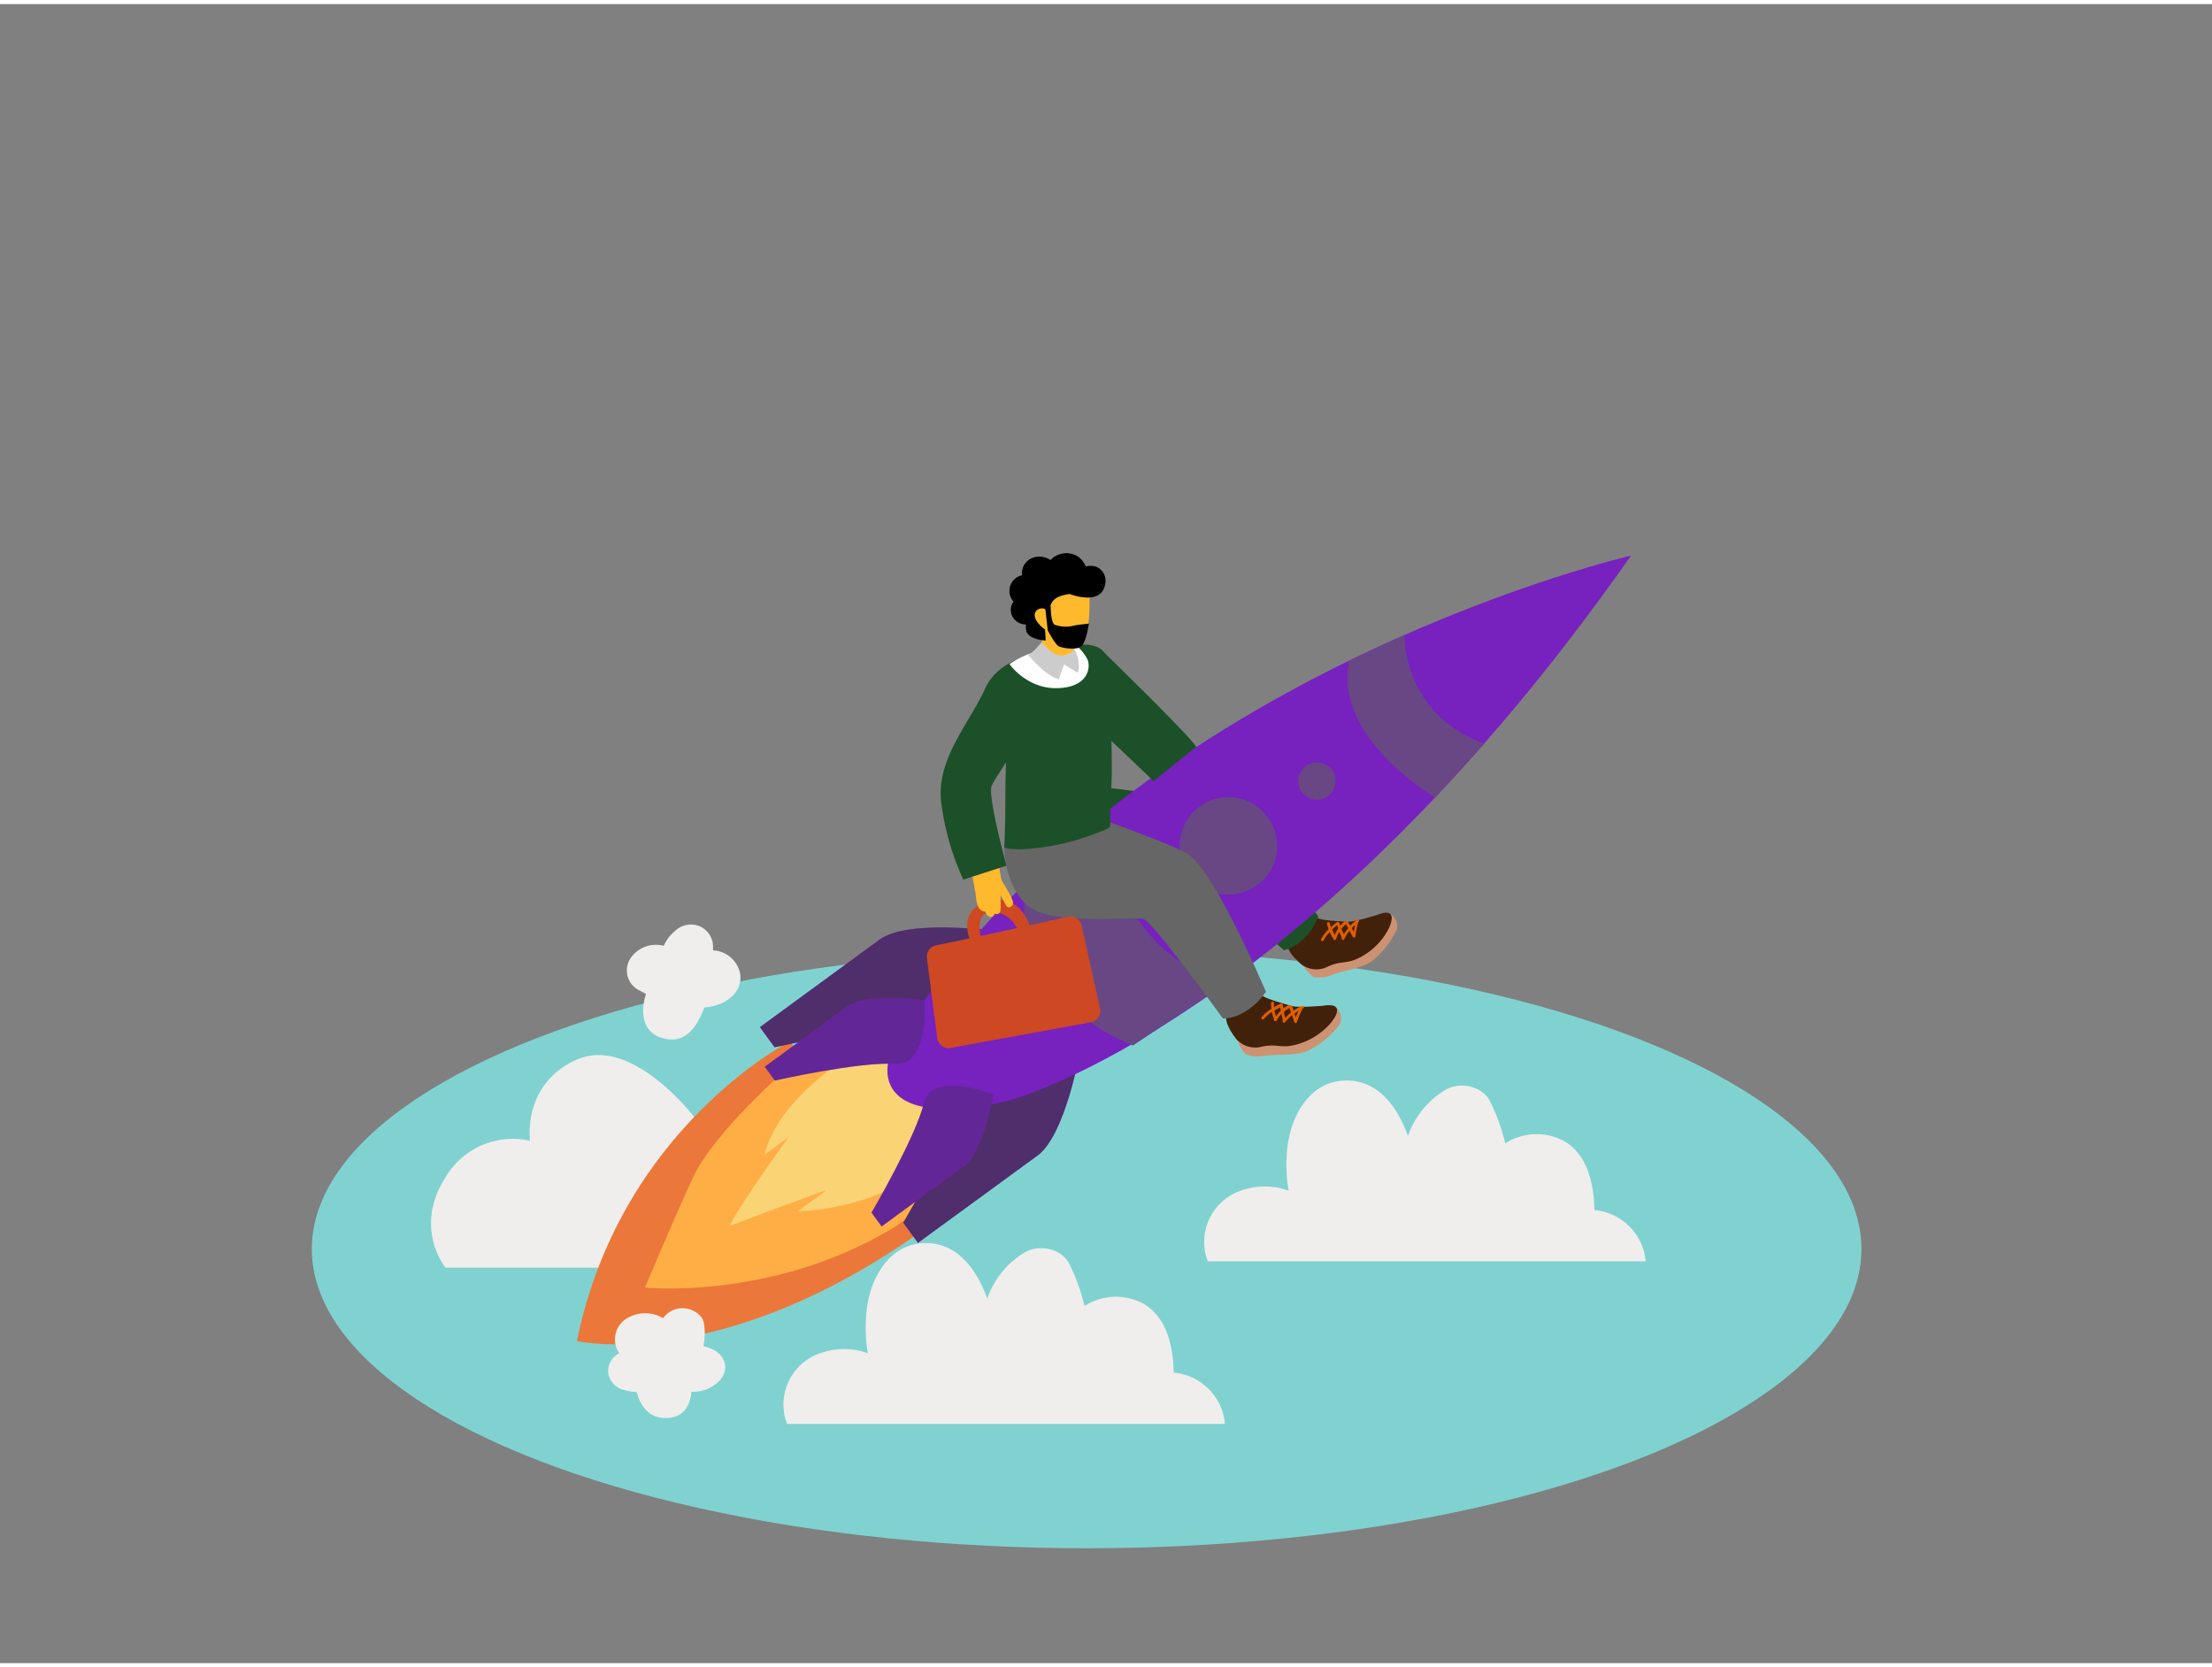 <svg id="Layer_2" data-name="Layer 2" xmlns="http://www.w3.org/2000/svg" viewBox="0 0 400 300" width="406" height="306" class="illustration styles_illustrationTablet__1DWOa"><rect x="0" y="0" width="400" height="300" fill="#808080" stroke="none"/><ellipse cx="196.5" cy="225.11" rx="140.11" ry="54.12" fill="#80d2d0"></ellipse><path d="M125.53,201.25s-11.24-14.78-21.2-10.39-8.48,14.69-8.48,14.69a14.11,14.11,0,0,0-15.28,6.59c-5.91,9.22,0,16.35,0,16.35h53.71" fill="#efeeec"></path><path d="M250.87,164.33a16.71,16.71,0,0,0-3.7,1.22c-1.2.59-6.62.61-7.11.54s-2.37-.88-2.88-.48a4.86,4.86,0,0,0-.86,2s-2.85.19-3.46,1.92c0,0-.39,1.77,3.1,4.69a1.07,1.07,0,0,0,0,.19,18.52,18.52,0,0,0,1.53,1.52,6.06,6.06,0,0,0,3.55-.44c1.46-.59,5.37-1.23,7-2.39a16.53,16.53,0,0,0,4.46-5.54,2.32,2.32,0,0,0-.43-2.42A2,2,0,0,0,250.87,164.33Z" fill="#cc9272"></path><path d="M236.46,167.15s-3,.53-3.6,2.34,2.65,4.29,2.65,4.29a4.5,4.5,0,0,0,4.65.24c2.86-1.26,3.48-.13,6.74-2.2s5.1-5.65,4.72-6.92-2.62-.14-2.84-.11-3.91,1.23-5.17,1.15-3.46-.2-4.43-.4-1.67-.57-2.2.16A2.73,2.73,0,0,0,236.46,167.15Z" fill="#42210b"></path><path d="M245.27,165.65v0a8.86,8.86,0,0,0-1.09,1l-.49-.79h-.54a.22.22,0,0,0,0,0,6,6,0,0,0-.78.77l-.23-.61A.24.24,0,0,0,242,166a.2.2,0,0,0-.23,0,.27.27,0,0,0-.11.08c-.33.27-.66.54-1,.83q-.12-.36-.21-.73c-.08-.32-.55-.15-.48.17a8.48,8.48,0,0,0,.28.94,7.09,7.09,0,0,0-1.35,1.8c-.15.29.31.51.46.21a6.32,6.32,0,0,1,1.09-1.51,8.65,8.65,0,0,0,.65,1.21c0,.29.42.36.51.06a5.32,5.32,0,0,1,.57-1.29l.3.68a3.25,3.25,0,0,0,.15.34.36.36,0,0,1,0,.09h0a.25.25,0,0,0,.47.18,8.35,8.35,0,0,1,.91-1.49q.33.56.64,1.13a.26.26,0,0,0,.46-.1,17.92,17.92,0,0,1,.5-2.61l.06,0a.25.25,0,0,0,0-.37Zm-3.9,2.69a8,8,0,0,1-.47-1c.28-.27.58-.52.89-.77l.22.56A6,6,0,0,0,241.37,168.33Zm1.67-.11c-.1-.18-.2-.36-.26-.5l-.21-.5a5.46,5.46,0,0,1,.83-.85l.43.7A8.8,8.8,0,0,0,243,168.23Zm1.76-.49-.36-.62a8.09,8.09,0,0,1,.6-.62C245,166.91,244.87,167.32,244.81,167.74Z" fill="#e05e00"></path><path d="M189.14,150.46s1.43,6.48,6.26,9c4.58,2.39,18.07-2.22,19.78-2.13s17,13.76,17,13.76c4.36-1.06,6.23-6.08,6.23-6.08s-13.27-18.68-18.34-20.23-27-3.84-28.26-4.26" fill="#1c5028"></path><path d="M142.7,187.66s-30.55,15.66-38.37,54.11c0,0,29.39,6.74,69.44-25.26" fill="#eb773a"></path><path d="M142.25,192.58S129.13,204,125.36,212.1s-8.73,20-8.73,20,22.71,2.3,44.31-10.46S162.58,184.12,142.25,192.58Z" fill="#ffae46"></path><path d="M155.15,188.73c-.81,1.3-14.24,8.58-16.91,19.35l4.39-3.21s-7.55,10.22-10.78,16.11c0,0,18.13-6.87,17.55-6.45l-5.15,3.77s13.69-.06,23.12-8.23-3.1-22.89-3.1-22.89Z" fill="#fad374"></path><path d="M195.31,189.3s-2.61,15.21-7.7,18.92S166,224,166,224l-2.65-3.63s11.6-19.88,13.73-28.71S195.31,189.3,195.31,189.3Z" fill="#7721BF"></path><path d="M195.31,189.3s-2.61,15.21-7.7,18.92S166,224,166,224l-2.65-3.63s11.6-19.88,13.73-28.71S195.31,189.3,195.31,189.3Z" fill="#363636" opacity="0.61"></path><path d="M179.41,167.57s-15.29-2.12-20.37,1.61S137.42,185,137.42,185l2.65,3.63s22.46-5,31.52-4.4S179.41,167.57,179.41,167.57Z" fill="#7721BF"></path><path d="M179.41,167.57s-15.29-2.12-20.37,1.61S137.42,185,137.42,185l2.65,3.63s22.46-5,31.52-4.4S179.41,167.57,179.41,167.57Z" fill="#363636" opacity="0.61"></path><path d="M253.39,143.18a93.23,93.23,0,0,0,10.08-20.07s-8.9,0-22.27,3.69C242.14,133.62,247.47,139.12,253.39,143.18Z" fill="#7721BF"></path><ellipse cx="210.8" cy="161.28" rx="9.6" ry="10.91" transform="translate(-54.56 155.59) rotate(-36.19)" fill="#7721BF"></ellipse><path d="M294.94,99.73s-84.14,19.43-127.75,80.41c0,0-10.22,10.5-5.45,16.51s20.9,1.56,20.9,1.56S235.81,184.08,294.94,99.73Z" fill="#7721BF"></path><path d="M167.19,180.14s-10.53-1.46-14,1.11-14.9,10.9-14.9,10.9l1.83,2.5s15.48-3.47,21.72-3S167.19,180.14,167.19,180.14Z" fill="#7721BF"></path><path d="M179.64,197.14s-1.8,10.48-5.31,13-14.9,10.9-14.9,10.9l-1.83-2.5s8-13.7,9.46-19.78S179.64,197.14,179.64,197.14Z" fill="#7721BF"></path><path d="M167.19,180.14s-10.53-1.46-14,1.11-14.9,10.9-14.9,10.9l1.83,2.5s15.48-3.47,21.72-3S167.19,180.14,167.19,180.14Z" fill="#363636" opacity="0.29"></path><path d="M179.64,197.14s-1.8,10.48-5.31,13-14.9,10.9-14.9,10.9l-1.83-2.5s8-13.7,9.46-19.78S179.64,197.14,179.64,197.14Z" fill="#363636" opacity="0.29"></path><path d="M254,114.08s-.53,14.16,14.38,19.66l-8.86,9.74s-18.66-10.9-15.51-24.77Z" fill="#7721BF"></path><path d="M199.63,146s-.24,24,22,31.2L204.85,188.3s-23.89-8.73-19-30Z" fill="#7721BF"></path><circle cx="238.14" cy="140.5" r="3.38" transform="translate(-37.02 167.72) rotate(-36.19)" fill="#7721BF"></circle><circle cx="222.13" cy="152.22" r="8.82" transform="translate(-47.02 160.53) rotate(-36.19)" fill="#7721BF"></circle><path d="M254,114.08s-.53,14.16,14.38,19.66l-8.86,9.74s-18.66-10.9-15.51-24.77Z" fill="#606060" opacity="0.61"></path><path d="M199.63,146s-.24,24,22,31.2L204.85,188.3s-23.89-8.73-19-30Z" fill="#606060" opacity="0.61"></path><circle cx="238.14" cy="140.5" r="3.38" transform="translate(-37.02 167.72) rotate(-36.19)" fill="#606060" opacity="0.61"></circle><circle cx="222.13" cy="152.22" r="8.82" transform="translate(-47.02 160.53) rotate(-36.19)" fill="#606060" opacity="0.61"></circle><path d="M199.15,116.75s17.73,17.24,17.13,17.63-7.66,6.13-7.66,6.13l-12.48-11.88" fill="#1c5028"></path><path d="M241.15,181.16a17.18,17.18,0,0,0-4,.4c-1.34.33-6.78-.86-7.25-1s-2.18-1.41-2.78-1.13-1.3,1.78-1.3,1.78-2.9-.44-3.9,1.16c0,0-.78,1.69,2.07,5.39a1.1,1.1,0,0,0-.05.19,19,19,0,0,0,1.19,1.87,6.23,6.23,0,0,0,3.66.35c1.59-.27,5.66,0,7.59-.84a17,17,0,0,0,5.71-4.57,2.39,2.39,0,0,0,.1-2.52A2.09,2.09,0,0,0,241.15,181.16Z" fill="#cc9272"></path><path d="M226.06,180.79s-3.11-.13-4.13,1.55,1.71,4.9,1.71,4.9a4.62,4.62,0,0,0,4.61,1.27c3.15-.63,3.52.64,7.26-.71s6.38-4.54,6.27-5.9-2.6-.72-2.82-.74-4.2.37-5.44,0-3.43-1-4.36-1.39-1.55-.94-2.24-.32A2.8,2.8,0,0,0,226.06,180.79Z" fill="#42210b"></path><path d="M235.24,181.24h0a9.11,9.11,0,0,0-1.32.77l-.32-.9a5.33,5.33,0,0,1-.54-.11v0a6.17,6.17,0,0,0-1,.59c0-.22-.07-.44-.1-.66a.25.25,0,0,0-.08-.15.21.21,0,0,0-.23-.06.27.27,0,0,0-.13.06c-.39.2-.78.4-1.16.61q0-.38,0-.78c0-.34-.52-.27-.52.06a8.71,8.71,0,0,0,.08,1,7.28,7.28,0,0,0-1.76,1.51c-.21.26.2.58.41.32a6.5,6.5,0,0,1,1.43-1.27,8.89,8.89,0,0,0,.38,1.36c-.11.28.34.45.49.17a5.47,5.47,0,0,1,.86-1.17q.07.38.15.75a3.34,3.34,0,0,0,.08.37.37.37,0,0,1,0,.1h0a.26.26,0,0,0,.43.29,8.58,8.58,0,0,1,1.25-1.29q.21.63.4,1.27a.26.26,0,0,0,.48,0,18.42,18.42,0,0,1,1.08-2.51l.07,0a.26.26,0,0,0,.13-.36Zm-4.51,1.83a8.24,8.24,0,0,1-.26-1.08c.34-.2.7-.39,1.06-.58q0,.31.09.61A6.11,6.11,0,0,0,230.73,183.07Zm1.7.26c-.06-.2-.12-.4-.15-.56s-.07-.37-.1-.55a5.61,5.61,0,0,1,1-.67l.28.79A9,9,0,0,0,232.43,183.33Zm1.88-.09-.22-.7a8.32,8.32,0,0,1,.74-.49C234.64,182.44,234.47,182.83,234.31,183.24Z" fill="#e05e00"></path><path d="M181.57,152.46s0,7,4.38,10.67c4.16,3.5,19.08,1.83,20.81,2.31s14.38,18,14.38,18c4.72-.09,7.78-4.83,7.78-4.83s-9.38-22.21-14.24-25-26.89-10.1-28.06-10.8" fill="#666"></path><path d="M192,151.85a43,43,0,0,0,5.75-1.73c.43-.17,2.89-1,3-1.42,0-.29,0-4.65.06-5,.52-5.56,0-11.1.19-16.66.08-2.89.7-8.21-1.84-10.32-1.86-1.54-6.2-.81-7.93-.08a14.9,14.9,0,0,0-2.84,1.64c-3.12,2.23-4.65,6.43-5.55,10-1.45,5.76-.8,18.2-1.25,24.12,0,.39,2.73.46,3,.45A43.92,43.92,0,0,0,192,151.85Z" fill="#1c5028"></path><path d="M184.23,168.18a5,5,0,0,0-4.63-4c-4-.25-1.92,5.79-1.92,5.79l-2-.11s-3.16-6.05,3.19-7.67,7.78,5.9,7.78,5.9Z" fill="#ce4823"></path><path d="M176.43,160.94l0-.24a.58.58,0,0,1-.09-.22l-1-5.63a.43.43,0,0,1,.17-.45,5,5,0,0,1-.16-1,1.39,1.39,0,0,1,1.46-.78c.17-.37.72-.61,1-.14s.56,1.11.83,1.66h0v-.2a.5.5,0,0,1,.12-.37c0-.47-.06-1-.1-1.42-.06-.7,1-.76,1.1-.06,0,.24,0,.47.05.71.33-.23.88-.12.85.39a18.2,18.2,0,0,0,.46,5.27c.59.94,1.14,1.89,1.65,2.87.31.6.74,1.43,0,1.92a.55.55,0,0,1-.76-.15q-.58-1-1.08-2,0,.43,0,.86a14.68,14.68,0,0,1,0,1.8c0,.33-.14.65-.5.76a.67.67,0,0,1-.62-.07.66.66,0,0,1-.66.61c-.51,0-.78-.43-.94-.94C176.58,164,176.58,162.13,176.43,160.94Z" fill="#ffb92c"></path><path d="M169.27,170.2c5.06-1,18.69-4,23.86-5.17a2.08,2.08,0,0,1,2.47,1.58l3.33,15a2.08,2.08,0,0,1-1.66,2.5l-25.35,4.64a2.08,2.08,0,0,1-2.44-1.78l-1.86-14.42A2.08,2.08,0,0,1,169.27,170.2Z" fill="#ce4823"></path><path d="M191.22,116.67s-10.15.56-13.06,7.06-9.16,13-7.89,21.2a47.86,47.86,0,0,0,3.93,13.39L182,155.8s-3.5-12.78-2.66-14.5S186,131,186,131" fill="#1c5028"></path><path d="M182.54,119.35s3.17,4.52,8.69,4.35,6-3.65,5.46-5.1a7.59,7.59,0,0,0-2.14-2.65S187.38,115.93,182.54,119.35Z" fill="#fff"></path><path d="M188.86,108.13l-.65.09a.39.39,0,0,0,.11.78l.65-.09A.39.39,0,0,0,188.86,108.13Z" fill="#1c5028"></path><path d="M194.87,110.68a6,6,0,0,1-5.91,2.06c-.5-.1-.59.68-.1.78a6.79,6.79,0,0,0,6.64-2.37C195.82,110.77,195.19,110.3,194.87,110.68Z" fill="#1c5028"></path><path d="M196.95,105.28s.63,9.68-1.73,10.48a6.62,6.62,0,0,1-6.21-1.17c-1-1.1-3.64-6.89-2.93-8.12S195.35,103.72,196.95,105.28Z" fill="#ffb92c"></path><path d="M188.27,113.3l.3,4.78s1.62,1,5.65-1l.22-2.82" fill="#ffb92c"></path><path d="M198.05,101.68a3.94,3.94,0,0,0-1.73,0,3.82,3.82,0,0,0-1.6-1.91,4,4,0,0,0-4.17.24,3,3,0,0,0-.57.54,3.57,3.57,0,0,0-2.87-.54,3,3,0,0,0-2.26,2.33,2.53,2.53,0,0,0,0,.94,2.87,2.87,0,0,0-2.27,2.35,2.85,2.85,0,0,0,.7,2.42,2.51,2.51,0,0,0-.19,2.7,2.79,2.79,0,0,0,2.46,1.44,2.66,2.66,0,0,0,.12,1.43c.66,1.07,2.1,1.35,3.41,1.47,0-.61-.05-1.22-.1-1.83a.65.65,0,0,1,0-.17,5.38,5.38,0,0,1-1.26-1.18c-.5-.6-.92-1.5-.33-2.19a1.41,1.41,0,0,1,2.2.18,7.36,7.36,0,0,1,.35-1h0c.4-1.62,2-2,3.47-2.23,2.45.89,5.9,1.29,6.43-1.74A2.74,2.74,0,0,0,198.05,101.68Z"></path><path d="M190,108.91s0,2.87.7,3.31a5.91,5.91,0,0,0,3.51.17c1.16-.25,2.3-.28,2.69-.38,0,0-.41,3.05-1.25,4s-3.52.43-4.18.12-2-2.87-2-2.87L189,109.1Z"></path><path d="M188.39,115.36l-1.21,1.38a12.54,12.54,0,0,1-1.24,1s3.41,4,5.54,4.32l.94-2.65,2.51,1.54a6.12,6.12,0,0,0-.68-4.37s-.1.91-2,1.2S188.39,115.36,188.39,115.36Z" fill="#ccc"></path><path d="M218.38,227.17c0,.05,0,.11,0,.17h79.2a10,10,0,0,0-.35-1.95,10.25,10.25,0,0,0-8.91-7.32c-.09-5.1-1.41-10.1-5.49-12.48a10.53,10.53,0,0,0-10.53.36l-.11.08a35.69,35.69,0,0,0-2.72-7.58c-1.4-2.85-5.49-3.65-8.08-2.12a15.79,15.79,0,0,0-6.79,8.35c-1.68-4.77-4.95-9.59-10.27-10-6.94-.54-10.72,5.72-11.49,11.78a27.74,27.74,0,0,0,.18,8.11,12.6,12.6,0,0,0-7.88-.24,9.83,9.83,0,0,0-7,12.25C218.21,226.78,218.31,227,218.38,227.17Z" fill="#efeeec"></path><path d="M142.3,256.57c0,.05,0,.11,0,.17h79.2a10,10,0,0,0-.35-1.95,10.25,10.25,0,0,0-8.91-7.32c-.09-5.1-1.41-10.1-5.49-12.48a10.53,10.53,0,0,0-10.53.36l-.11.08a35.69,35.69,0,0,0-2.72-7.58c-1.4-2.85-5.49-3.65-8.08-2.12a15.79,15.79,0,0,0-6.79,8.35c-1.68-4.77-4.95-9.59-10.27-10-6.94-.54-10.72,5.72-11.49,11.78a27.74,27.74,0,0,0,.18,8.11,12.6,12.6,0,0,0-7.88-.24,9.83,9.83,0,0,0-7,12.25C142.13,256.18,142.23,256.37,142.3,256.57Z" fill="#efeeec"></path><path d="M133.85,175.35a5.26,5.26,0,0,0-4.91-4.24c0-.24,0-.47,0-.71a4,4,0,0,0-2.46-3.66,4.13,4.13,0,0,0-4.37.83,7.15,7.15,0,0,0-2.08,2.72,5.54,5.54,0,0,0-6.13,2.44,4,4,0,0,0,1.43,5.47c.49.27,1,.53,1.49.78-1.06,3.28-.67,7,3,8,4.17,1.2,6.21-2.07,7.57-5.56a8.62,8.62,0,0,0,2.25-.43C132.19,180.19,134.23,178.16,133.85,175.35Z" fill="#efeeec"></path><path d="M128.25,243c-.35-.13-.71-.22-1.07-.32a10.66,10.66,0,0,0,.09-4.23c-.23-1.38-1.93-2.45-3.33-2.6a4.27,4.27,0,0,0-4,1.74l0,.06a6.29,6.29,0,0,0-6.13-.23A4.44,4.44,0,0,0,112,244l-.09,0a3.6,3.6,0,0,0-1.91,3.62,3.79,3.79,0,0,0,2.87,3,11.24,11.24,0,0,0,2.28.38c.64,2.51,2.21,4.67,5.17,4.68,3.3,0,4.46-2.19,4.72-4.77a6.37,6.37,0,0,0,5-1.94C132.12,246.85,131.12,244,128.25,243Z" fill="#efeeec"></path></svg>